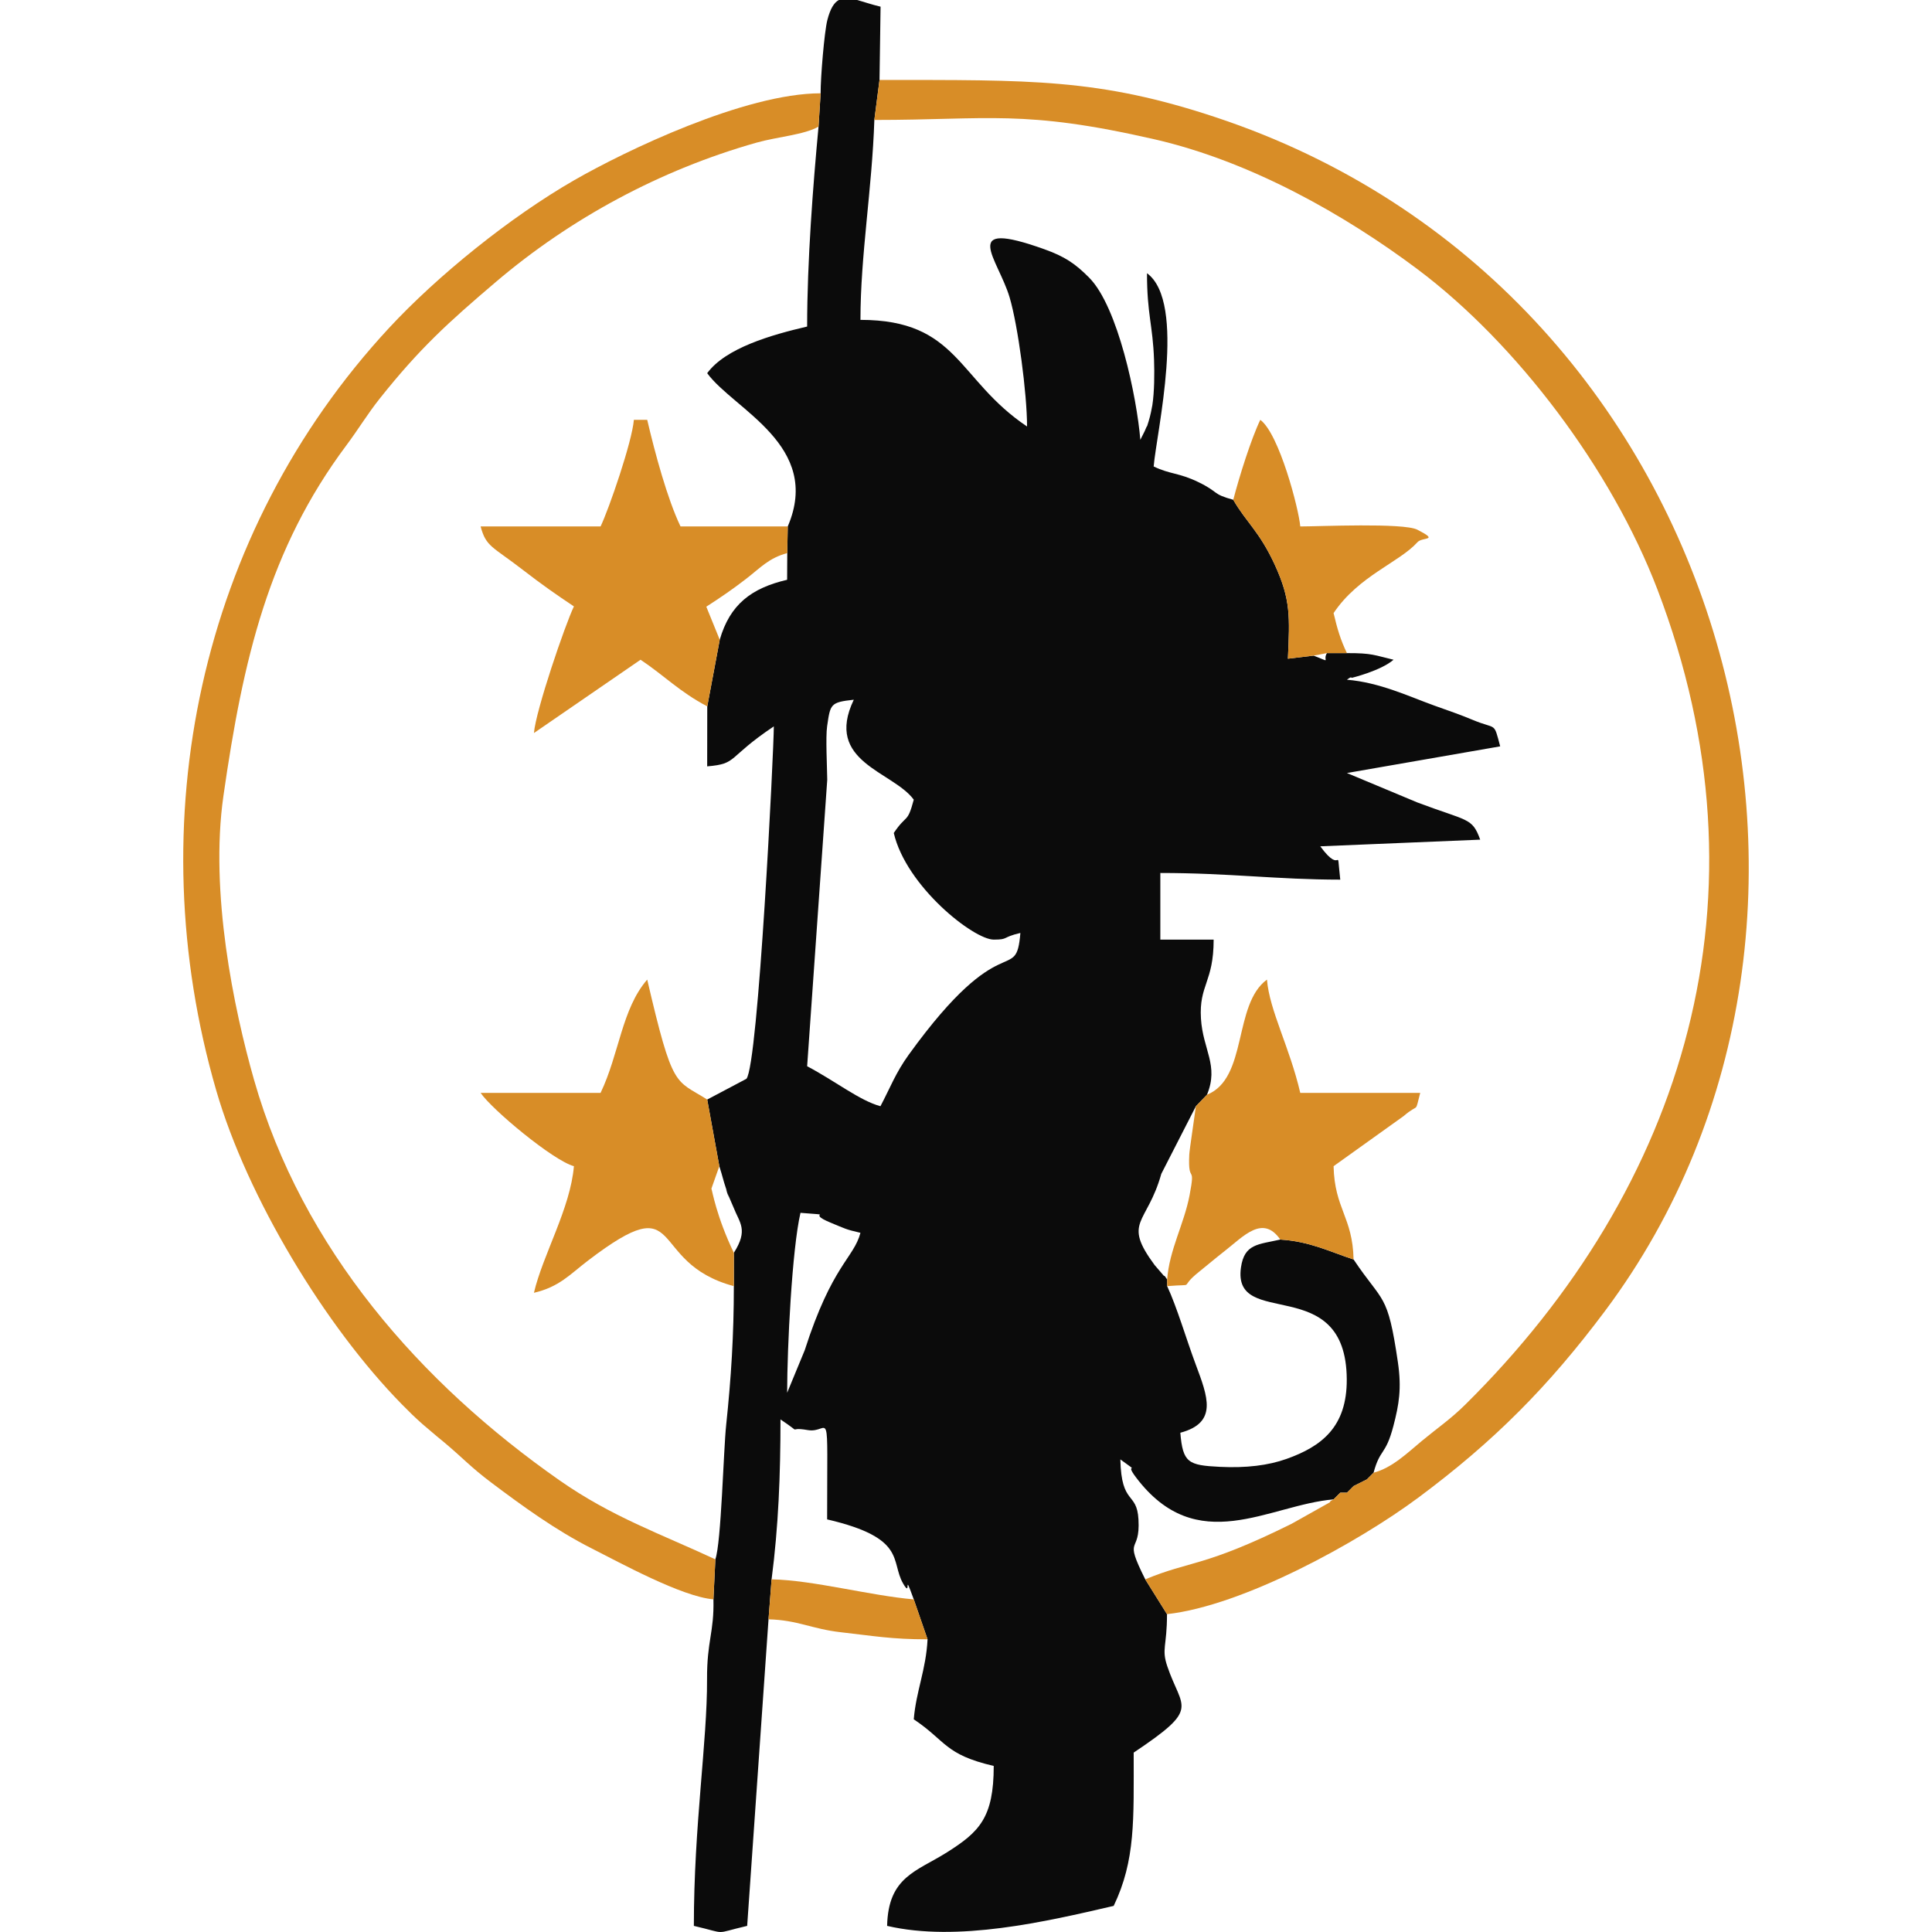 <?xml version="1.0" encoding="UTF-8"?>
<!DOCTYPE svg PUBLIC "-//W3C//DTD SVG 1.1//EN" "http://www.w3.org/Graphics/SVG/1.1/DTD/svg11.dtd">
<!-- Creator: CorelDRAW (Versión de evaluación) -->
<svg xmlns="http://www.w3.org/2000/svg" xml:space="preserve" width="25.4mm" height="25.4mm" version="1.1" style="shape-rendering:geometricPrecision; text-rendering:geometricPrecision; image-rendering:optimizeQuality; fill-rule:evenodd; clip-rule:evenodd"
viewBox="0 0 2539.98 2539.98"
 xmlns:xlink="http://www.w3.org/1999/xlink"
 xmlns:xodm="http://www.corel.com/coreldraw/odm/2003">
 <defs>
  <style type="text/css">
   <![CDATA[
    .fil0 {fill:#0B0B0B}
    .fil1 {fill:#D88D27}
   ]]>
  </style>
 </defs>
 <g id="Capa_x0020_1">
  <g id="_2118400967504">
   <path class="fil0" d="M1034.86 1831.05c0,-59.48 6.42,-188.9 17.52,-236.55 49.81,4.14 4.71,-1.49 39.64,12.93 19.97,8.24 19.43,8.74 39.21,13.35 -8.97,33.61 -37.24,42.05 -73.31,154.46l-23.06 55.81zm67.9 -1831.05l24.05 0c8.74,2.35 18.96,6.01 30.87,8.77l-1.39 96.37 -6.79 52.56c-3.02,91.32 -18.27,177.68 -18.27,262.83 128.69,0 127.34,78.78 219.03,140.17 0,-43.26 -11.94,-132.83 -22.96,-169.83 -15.18,-50.99 -67.72,-103.71 45.49,-63.28 27.26,9.74 40.93,19.09 59.18,37.51 37.83,38.19 62.55,156.97 67.22,213.13l5.85 -11.67c6.15,-14.8 -0.05,3.33 5,-12.52 2.27,-7.11 4.39,-17.76 4.95,-21.36 2.68,-17.39 2.86,-41.77 2.22,-59.66 -1.65,-46 -9.26,-59.63 -9.26,-113.82 52.5,38.46 12.47,209.52 8.77,254.07 21.91,10.52 33.05,8.11 58.46,20.4 28.35,13.71 17.53,15.55 46.19,23.41 16.93,29.52 34.5,41.55 54.78,85.82 20.77,45.35 19.55,67.83 17.05,123.09l33.77 -4.03c25.18,9.62 11.16,7.12 17.53,-3.33l26.28 0.02c33.69,-0.11 36.25,2.85 61.32,8.69 -16.65,14.48 -54.99,23.84 -54.99,23.84 -1.05,-1.91 -4.42,1.24 -6.33,2.45 43.09,3.58 80.72,21.66 114.92,34 19.85,7.17 32,11.09 51.06,19.04 31.18,12.98 26.7,1.49 35.52,34.56l-201.5 35.05 92.68 38.73c66.48,25.06 71.9,19.48 82.54,48.88l-210.26 8.75c30.13,41.14 20.64,-7.73 26.28,43.81 -82.76,0 -145.74,-8.76 -236.55,-8.76l0 87.6 70.1 0c0,56.27 -19.39,59.4 -16.69,103.83 2.49,41 23.86,61.62 7.92,100.1l-14.56 15.1 -45.48 88.89c-18.87,67.32 -51.63,61.98 -8.77,119.97l12.29 14.28c0.6,-1.39 2.8,3.09 4.18,4.64l0 8.77c13.03,28.02 25.07,69.53 37.43,102.66 15.97,42.82 29.5,76.83 -20.13,90.08 3.29,39.49 10.37,42.78 51.97,44.83 34.71,1.71 63.59,-1.87 87.58,-10.41 45.79,-16.31 79.61,-41.65 79.26,-104.67 -0.81,-141.72 -150.96,-64.04 -139.09,-147.04 4.47,-31.27 22.73,-30.09 51.69,-36.69 39.27,2.43 65.98,16.34 96.37,26.17 38.97,58.3 44.7,42.52 58.26,135.11 5.06,34.53 1.48,55.47 -5.88,83.69 -10.31,39.45 -17.48,29.33 -26.1,61.57l-8.75 8.76 -17.53 8.77 -8.76 8.75 -8.76 0 -8.77 8.77c-85.07,7.08 -179.32,77.85 -259.94,-29.16 -16.77,-22.26 9.13,-1.77 -20.4,-23.41 1.36,61 21.69,41.64 23.81,78.78 2.73,47.73 -20.61,19.79 8.94,78.92l28.58 45.75c0,43.04 -7.48,45.27 0.41,68.61 19.32,57.15 44.34,54.13 -44.21,113.42 0,88.1 2.54,141.42 -26.29,201.51 -89.75,20.9 -205.58,47.78 -297.87,26.28 1.43,-64.73 38.77,-71.48 78.59,-96.63 42.54,-26.87 61.58,-45.49 61.58,-113.63 -64.78,-15.1 -62.14,-32.54 -105.13,-61.33 3.1,-37.24 16.14,-65.12 18.13,-105.13l-18.13 -52.52c-14.95,-41.41 -1.91,0.24 -14.08,-21 -16.83,-29.36 5.23,-59.71 -99.81,-84.18 0,-160.05 4.44,-112.24 -25.34,-117.39 -30.14,-5.22 -3.36,7.83 -35.99,-14.02 0,72.51 -2.64,140.73 -11.7,210.26l-4.03 52.57 -28.07 403c-46.1,10.74 -23.99,10.74 -70.09,0 0,-132.18 17.69,-241.67 17.33,-324.34 -0.2,-50.76 9.45,-61.58 8.41,-104.95l2.53 -52.56c7.77,-22.25 10.64,-142.96 14.2,-176.55 6.64,-62.79 10.08,-118.47 10.11,-182.65l0.01 -43.8c19.32,-30.53 7.53,-39.17 -0.57,-60.05l-5.41 -12.56c-12.77,-33.3 7.31,22.3 -4.71,-13.15 -3.31,-9.78 -4.03,-14.35 -8.41,-28.14l-15.94 -87.61 51.54 -27.28c15.62,-17.89 36.04,-432.51 36.04,-463.33 -62.53,41.87 -46.84,49.17 -87.62,52.56l0.11 -78.85 16.41 -87.6c13.43,-46.56 41.71,-67.92 88.59,-78.85l0.19 -35.05 0.63 -35.04c45.6,-106.43 -70.85,-153.63 -105.92,-201.5 24.36,-33.24 84.6,-50.43 131.41,-61.33 0,-85.99 7.83,-186.6 14.98,-262.82l2.76 -43.81c-0.19,-19.71 4.84,-80.79 8.83,-96.32 3.86,-14.98 8.77,-22.84 15.05,-26.34zm98.56 1051.32c-8.55,32.05 -9.25,18.36 -26.28,43.81 16.36,70.24 104.96,140.16 131.41,140.16 20.07,0 10.19,-2.97 35.04,-8.75 -5.78,69.51 -22.99,-11.31 -146.68,159.95 -17.53,24.29 -24.03,42.77 -37.3,67.83 -27.07,-7.23 -58.94,-32.76 -96.37,-52.56l26.43 -376.58c-0.18,-16.6 -2.25,-56.05 -0.18,-70.26 4.26,-29.27 4.09,-31.63 35.08,-35.01 -39.37,82.05 51.45,94.01 78.85,131.41z"/>
   <path class="fil1" d="M1149.5 157.7c150.59,0 195.9,-14.06 368.11,25.39 127.12,29.12 250.98,99.64 346.01,170.88 130.56,97.86 254.89,262.92 315.26,420.66 154.32,403.18 36.89,785.57 -252.42,1071.92 -19.52,19.32 -36.05,30.28 -57.26,47.87 -19.3,16 -38.74,35.18 -63.38,41.75l-8.75 8.76 -17.53 8.77 -8.76 8.75 -8.76 0 -8.77 8.77c-1.56,1.36 -4.16,1.23 -4.91,3.84l-50.5 28.35c-115.84,57.36 -132.04,47.86 -192.18,72.94l28.58 45.75c100.09,-11.05 251.41,-94.43 330.52,-153.27 99.49,-74 171.09,-146.07 245.32,-245.29 386.41,-516.45 162.81,-1345.25 -511.17,-1569.18 -154.43,-51.31 -243.12,-49.22 -442.62,-49.22l-6.79 52.56z"/>
   <path class="fil1" d="M937.95 2102.63l2.53 -52.56c-72.45,-33.79 -136.03,-55.75 -204.8,-103.83 -182.53,-127.62 -338.49,-304.46 -401.78,-526.88 -26.49,-93.11 -58.39,-246.19 -40.13,-373.22 25.81,-179.73 59.49,-323.96 161.5,-460.52 15.8,-21.14 27.99,-41.55 43.76,-61.37 52.65,-66.22 90.08,-100.16 152.97,-153.67 98.16,-83.51 216.12,-147.27 342.61,-183.06 27.23,-7.69 62.79,-10.27 81.51,-21.05l2.76 -43.81c-99.59,0 -256.99,75.74 -323.99,114.26 -83.91,48.23 -179.58,125.33 -243.61,194.45 -249.2,269.01 -329.48,649.11 -226.91,1002.49 40.79,140.57 143.61,310.4 244.32,412.75 10.11,10.28 15.8,15.89 26.84,25.72l18.96 16.1c5.85,4.9 3.75,2.98 9.61,7.9 25.58,21.51 34.45,32.19 61.39,52.5 41.22,31.04 85.27,63.05 132.24,86.77 37.62,18.99 118.36,63.45 160.22,67.03z"/>
   <path class="fil1" d="M929.83 928.66l16.41 -87.6 -17.67 -43.44c20.05,-13.02 33.64,-22.21 52.43,-36.7 19.09,-14.73 29.76,-27.34 54.02,-33.76l0.63 -35.04 -140.97 0c-17.28,-36.01 -33.65,-96.63 -43.8,-140.17l-17.52 0c-2.43,29.15 -32.78,117.18 -43.8,140.17l-157.7 0c7.24,27.09 15.3,25.94 56.24,57.64 24.58,19.03 42.75,31.65 66.41,47.49 -11.64,24.26 -50.08,136.65 -52.56,166.46l140.18 -96.37c31.72,21.25 51.4,42.25 87.7,61.32z"/>
   <path class="fil1" d="M964.79 1690.87l0.01 -43.8c-22.84,-47.46 -28.43,-81.7 -29.52,-84.41l10.42 -29.49 -15.94 -87.61c-42.45,-26.87 -45.01,-12.32 -78.88,-157.7 -33.49,38.55 -36.71,97.64 -61.32,148.94l-157.7 0c14.48,21.63 95.45,89.11 122.65,96.37 -4.61,55.41 -40.98,116.74 -52.56,166.46 33.43,-7.79 47.12,-24.06 71.35,-42.54 130.19,-99.21 74.85,2.65 191.49,33.78z"/>
   <path class="fil1" d="M1586.8 1439.22l-14.56 15.1c-2.53,19.27 -8.38,56.84 -8.71,63.59 -2.05,41.12 8.74,9.9 0.36,53.6 -7.27,37.99 -26.61,71.59 -29.43,110.59l0 8.77c40.83,-3.44 12.79,4.31 42.09,-19 11.45,-9.13 20.84,-17.29 33.92,-27.49 24.36,-19 49.79,-47.94 72.7,-14.75 39.27,2.43 65.98,16.34 96.37,26.17 -1.24,-56.07 -25.03,-66.53 -26.29,-122.63l91.93 -65.77c21.53,-18.41 14.34,-2.04 21.97,-30.6l-157.7 0c-14.14,-60.71 -40.38,-107.9 -43.8,-148.94 -44.79,32.82 -24.84,129.61 -78.85,151.36z"/>
   <path class="fil1" d="M1621.37 657.08c16.93,29.52 34.5,41.55 54.78,85.82 20.77,45.35 19.55,67.83 17.05,123.09l33.77 -4.03 17.53 -3.33 26.28 0.02c-8.33,-17.43 -12.57,-31.4 -17.53,-52.64 32.81,-48.98 86.74,-66.85 110.19,-93.12 6.57,-7.35 29.63,-1.25 -0.1,-16.51 -18.18,-9.32 -129.38,-4.26 -153.89,-4.26 -1.92,-23.12 -27.78,-122.02 -52.56,-140.17 -12.1,25.2 -27.68,74.85 -35.52,105.13z"/>
   <path class="fil1" d="M1010.37 2128.92c38.23,0.93 56.74,12.65 95.11,16.98 42.53,4.79 66.56,9.3 113.97,9.3l-18.13 -52.52c-57.47,-4.91 -132.03,-25.25 -186.92,-26.33l-4.03 52.57z"/>
  </g>
 </g>
</svg>
